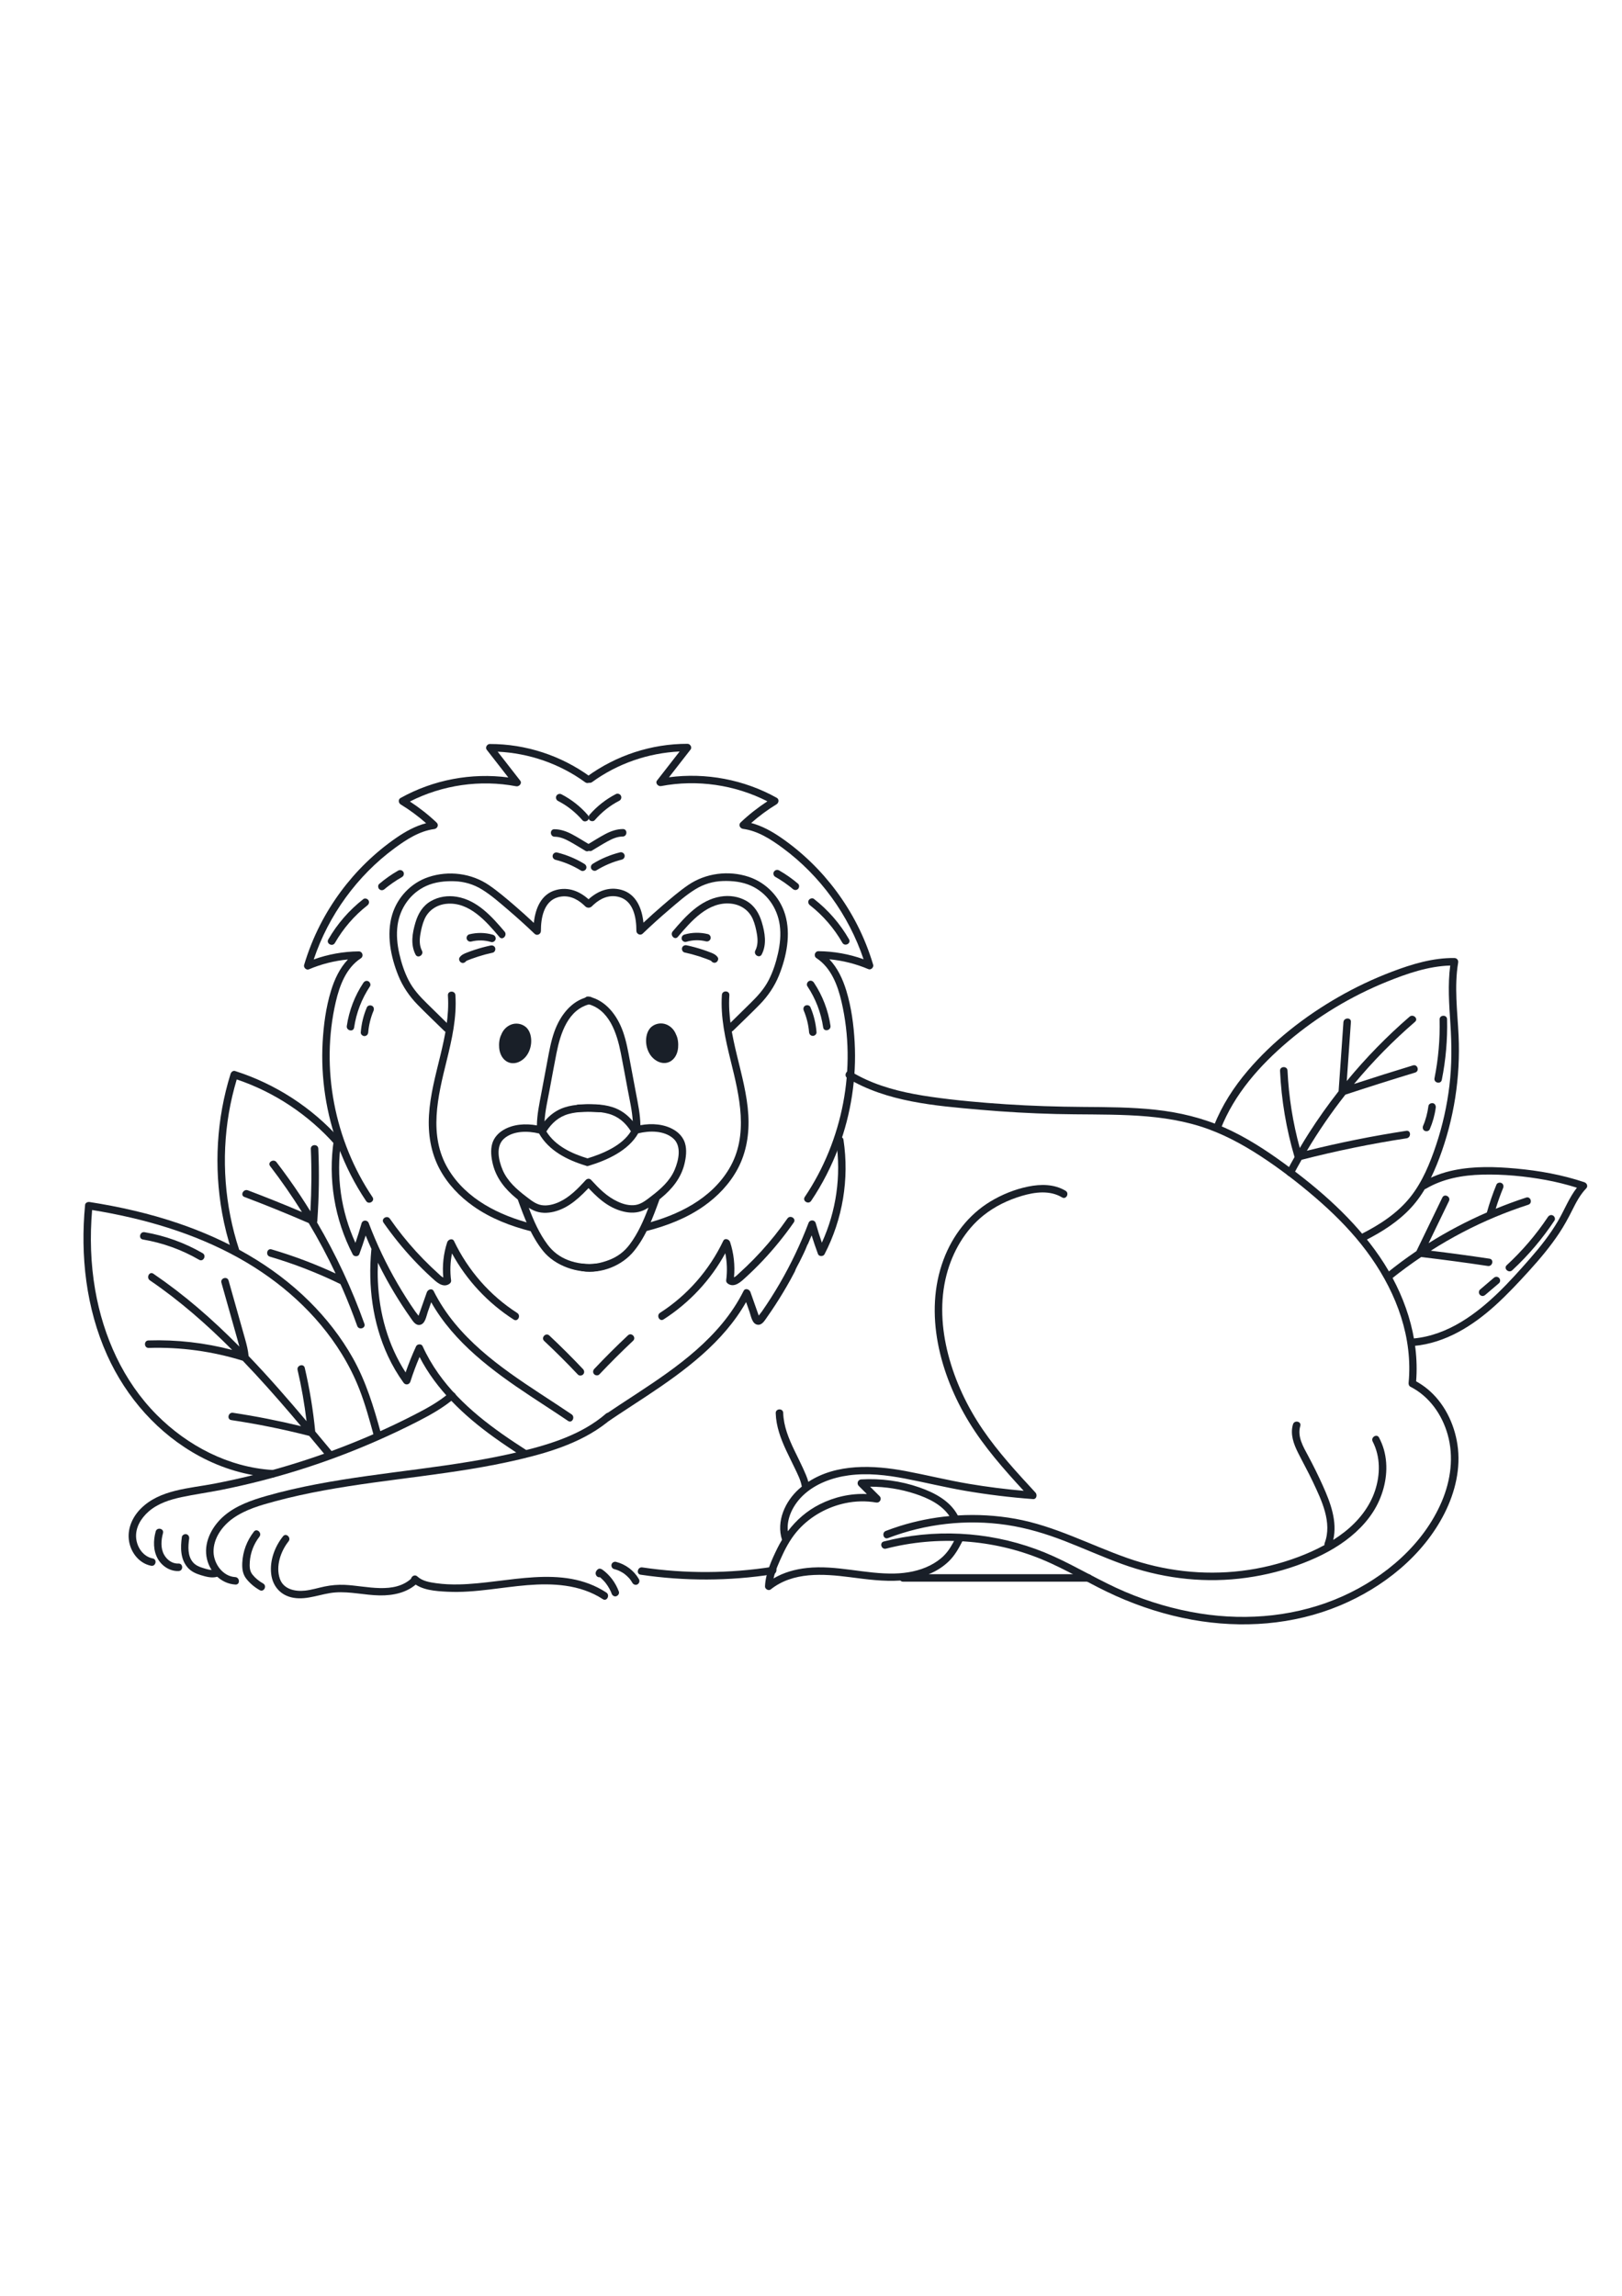 <?xml version="1.0" encoding="utf-8"?>
<!-- Generator: Adobe Illustrator 27.5.0, SVG Export Plug-In . SVG Version: 6.00 Build 0)  -->
<svg xmlns="http://www.w3.org/2000/svg" xmlns:xlink="http://www.w3.org/1999/xlink" viewBox="0 0 650 500" width="595" height="842" preserveAspectRatio="xMidYMid meet" data-scaled="true">
<g id="BACKGROUND">
	<rect style="fill:#FFFFFF;" width="650" height="500"/>
</g>
<g id="OBJECTS">
	<g>
		<path style="fill:#191F28;" d="M312.161,180.894c-1.76,4.37-4.45,8.31-7.75,11.68c-3.47,3.55-7.09,6.97-10.64,10.45
			c-1.38,1.35-3.43-0.84-2.05-2.19c3.01-2.96,6.02-5.91,9.03-8.87c2.85-2.79,5.44-5.61,7.28-9.18c1.72-3.34,2.91-7.01,3.73-10.67
			c0.84-3.71,1.24-7.63,0.71-11.42c-0.96-6.86-5.14-12.87-11.5-15.75c-3.51-1.58-7.48-2.01-11.3-1.88
			c-3.96,0.13-7.63,1.22-11.01,3.3c-3.76,2.31-7.14,5.32-10.49,8.18c-3.64,3.09-7.18,6.3-10.63,9.6c-0.96,0.92-2.53,0.12-2.52-1.15
			c0.02-5.11-1.12-11.94-6.88-13.52c-3.93-1.08-7.42,0.48-10.22,3.02c-0.25,0.22-0.49,0.45-0.72,0.69
			c-0.75,0.75-1.94,0.76-2.69,0.01c-0.24-0.24-0.48-0.47-0.73-0.69c-2.78-2.5-6.24-4.03-10.14-2.96c-5.76,1.59-6.9,8.42-6.88,13.53
			c0.01,1.27-1.56,2.07-2.52,1.14c-3.45-3.3-6.99-6.5-10.62-9.6c-3.36-2.86-6.74-5.87-10.5-8.18c-3.38-2.07-7.05-3.16-11.01-3.29
			c-3.81-0.13-7.79,0.29-11.29,1.88c-6.37,2.88-10.55,8.89-11.5,15.74c-0.53,3.79-0.14,7.71,0.7,11.43
			c0.83,3.66,2.01,7.32,3.73,10.66c1.84,3.57,4.44,6.4,7.28,9.19c3.01,2.95,6.02,5.91,9.03,8.86c1.38,1.35-0.66,3.55-2.04,2.2
			c-3.56-3.49-7.2-6.93-10.69-10.5c-3.28-3.37-5.96-7.3-7.72-11.66c-3.03-7.52-4.84-16.46-2.44-24.42c2.11-7,7.56-12.71,14.51-15.04
			c8.08-2.72,17.29-1.55,24.3,3.25c3.59,2.46,6.93,5.32,10.23,8.15c2.63,2.26,5.19,4.58,7.72,6.95c0.58-5.67,2.87-11.52,8.85-13.16
			c5-1.38,9.51,0.51,13.07,3.7c3.57-3.23,8.11-5.16,13.15-3.78c5.98,1.65,8.27,7.49,8.85,13.16c2.53-2.36,5.1-4.69,7.73-6.94
			c3.3-2.83,6.63-5.7,10.22-8.16c7.01-4.79,16.23-5.96,24.31-3.25c6.95,2.34,12.39,8.04,14.51,15.04
			C317.021,164.414,315.191,173.364,312.161,180.894z"/>
		<path style="fill:#191F28;" d="M198.447,169.907c-0.248-0.829-1.074-1.177-1.868-1.006c-2.18,0.469-4.334,1.05-6.451,1.751
			c-1.024,0.339-2.039,0.706-3.044,1.098c-1.18,0.462-2.166,0.88-2.914,1.947c-0.466,0.664-0.016,1.684,0.635,2.025
			c0.794,0.416,1.557,0.031,2.025-0.635c-0.157,0.224,0.143-0.045,0.227-0.091c0.059-0.032,0.094-0.052,0.119-0.067
			c0.009,0,0.049-0.014,0.168-0.066c0.462-0.198,0.937-0.371,1.407-0.548c0.943-0.353,1.894-0.684,2.853-0.99
			c1.919-0.613,3.867-1.127,5.835-1.551C198.234,171.604,198.667,170.639,198.447,169.907z"/>
		<path style="fill:#191F28;" d="M197.475,164.577c-3.064-0.898-6.332-0.923-9.426-0.154c-0.763,0.19-1.263,1.128-1.006,1.868
			c0.277,0.799,1.054,1.208,1.868,1.006c1.297-0.322,2.516-0.461,3.966-0.431c1.275,0.027,2.574,0.238,3.938,0.638
			c0.755,0.221,1.656-0.372,1.793-1.134C198.76,165.529,198.282,164.814,197.475,164.577z"/>
		<path style="fill:#191F28;" d="M202.206,163.321c-5.124-6.044-10.964-12.603-19.213-13.957c-3.51-0.576-7.163-0.056-10.273,1.714
			c-3.317,1.888-5.177,5.037-6.238,8.612c-1.239,4.177-2.041,8.815,0.048,12.849c0.889,1.718,3.439,0.133,2.556-1.572
			c-1.046-2.019-1-4.352-0.635-6.543c0.34-2.037,0.831-4.158,1.661-6.055c1.562-3.569,4.866-5.771,8.717-6.173
			c9.173-0.959,16.013,7.046,21.332,13.32C201.406,166.985,203.442,164.779,202.206,163.321z"/>
		<path style="fill:#191F28;" d="M213.36,280.446c-13.254-3.386-26.513-9.889-33.763-22.021c-8.026-13.43-4.129-29.102-0.627-43.288
			c2.129-8.626,4.123-17.421,3.527-26.366c-0.128-1.925-3.127-1.827-2.998,0.105c1.092,16.407-6.617,31.736-7.591,47.96
			c-0.45,7.482,0.711,14.965,4.264,21.623c3.203,6.002,8.035,11.036,13.572,14.934c6.884,4.847,14.841,7.906,22.957,9.979
			C214.572,283.852,215.233,280.925,213.36,280.446z"/>
		<path style="fill:#191F28;" d="M239.899,232.68c-4.53-0.202-9.233-0.344-13.607,1.06c-3.313,1.064-5.951,3.051-8.078,5.607
			c0.25-4.248,1.246-8.465,2.027-12.628c0.918-4.894,1.794-9.798,2.765-14.682c1.576-7.932,4.658-17.721,13.671-19.718
			c1.89-0.419,1.013-3.29-0.862-2.874c-6.948,1.54-11.438,7.697-13.694,14.067c-1.345,3.799-2.037,7.785-2.778,11.734
			c-0.797,4.246-1.593,8.491-2.39,12.737c-0.805,4.289-1.747,8.611-1.798,12.988c-4.569-0.841-9.623-0.508-13.59,1.925
			c-1.957,1.201-3.547,2.97-4.249,5.181c-0.86,2.71-0.455,5.872,0.226,8.58c1.39,5.528,4.919,9.888,9.257,13.441
			c0.225,0.184,0.453,0.372,0.681,0.561c2.61,7.199,5.312,14.615,10.173,20.644c4.826,5.986,13.958,9.131,21.565,8.034
			c1.893-0.273,1.807-3.274-0.105-2.998c-3.573,0.515-8.042-0.069-11.405-1.367c-3.416-1.318-6.099-3.326-8.291-6.261
			c-3.329-4.457-5.553-9.546-7.514-14.722c0.647,0.404,1.308,0.771,1.988,1.074c2.607,1.162,5.434,1.147,8.17,0.47
			c6.085-1.506,10.665-6.067,14.799-10.532c-0.754-0.657-1.496-1.327-2.228-2.009c-3.078,3.336-6.312,6.703-10.485,8.635
			c-2.175,1.007-4.749,1.693-7.151,1.29c-2.338-0.392-4.264-2.002-6.096-3.398c-3.836-2.924-7.561-6.185-9.486-10.724
			c-1.59-3.749-2.899-9.514,0.618-12.556c3.674-3.178,9.47-3.122,13.997-2.014c3.91,6.891,11.282,10.629,18.74,12.878
			c1.848,0.557,2.503-2.371,0.659-2.927c-6.269-1.891-12.958-5.016-16.471-10.768c2.122-3.375,4.967-5.906,8.888-7
			c3.933-1.097,8.12-0.909,12.157-0.729C241.935,235.764,241.818,232.765,239.899,232.68z"/>
		<path style="fill:#191F28;" d="M210.727,201.565c-1.669-1.421-4.099-1.771-6.109-0.903c-1.865,0.805-3.1,2.281-3.769,4.017
			c-0.802,1.572-0.943,3.619-0.808,5.245c0.192,2.306,1.312,4.699,3.527,5.694c2.277,1.022,4.708,0.156,6.452-1.461
			c1.67-1.547,2.614-3.847,2.818-6.084C213.043,205.827,212.528,203.098,210.727,201.565z"/>
		<path style="fill:#191F28;" d="M236.54,101.293c-11.676-8.506-25.819-13.154-40.277-13.128c-1.047,0.002-1.925,1.386-1.226,2.285
			l8.663,11.124c-14.822-1.956-30.097,0.921-43.185,8.221c-1.06,0.591-0.833,2.046,0.091,2.608
			c3.609,2.193,6.988,4.708,10.154,7.489c-4.295,1.135-8.23,3.299-11.911,5.829c-4.303,2.958-8.357,6.298-12.103,9.934
			c-7.43,7.21-13.682,15.676-18.408,24.887c-2.65,5.166-4.805,10.58-6.467,16.142c-0.303,1.015,0.875,2.199,1.895,1.767
			c5.012-2.127,10.277-3.453,15.664-3.96c-3.286,3.457-5.377,7.93-6.782,12.527c-2.04,6.675-2.978,13.76-3.358,20.713
			c-0.778,14.221,1.44,28.643,6.398,41.992c2.819,7.589,6.514,14.844,11.037,21.559c1.077,1.599,3.636,0.031,2.556-1.572
			c-15.219-22.597-20.898-51.61-14.723-78.218c1.528-6.584,4.141-13.597,10.038-17.464c1.258-0.825,0.673-2.791-0.838-2.777
			c-6.154,0.057-12.259,1.151-18.04,3.231c5.939-17.686,17.385-33.513,32.42-44.579c4.717-3.471,9.935-6.868,15.863-7.656
			c1.247-0.166,1.975-1.642,0.971-2.596c-3.306-3.141-6.901-5.95-10.711-8.448c13.052-6.646,28.201-8.835,42.608-6.099
			c1.146,0.218,2.45-1.168,1.608-2.249c-3.015-3.871-6.03-7.743-9.045-11.614c12.552,0.58,24.889,4.837,35.062,12.248
			C236.035,104.609,238.1,102.429,236.54,101.293z"/>
		<path style="fill:#191F28;" d="M207.27,316.124c-10.94-7.017-19.718-17.088-25.312-28.806c-0.625-1.309-2.382-0.64-2.742,0.456
			c-1.495,4.559-2.02,9.379-1.57,14.147c-0.738-0.301-1.552-1.185-1.947-1.541c-1.001-0.9-1.988-1.816-2.961-2.748
			c-2.053-1.966-4.042-4-5.961-6.096c-3.802-4.153-7.307-8.559-10.53-13.175c-1.102-1.579-3.662-0.013-2.556,1.572
			c3.716,5.323,7.811,10.385,12.261,15.113c2.205,2.342,4.497,4.603,6.869,6.775c1.855,1.698,4.578,4.465,7.248,2.65
			c0.414-0.281,0.784-0.798,0.713-1.33c-0.488-3.659-0.364-7.306,0.354-10.877c5.858,10.751,14.423,19.9,24.742,26.519
			C207.503,319.825,208.888,317.162,207.27,316.124z"/>
		<path style="fill:#191F28;" d="M233.631,338.603c-4.364-4.62-8.866-9.107-13.502-13.455c-1.408-1.321-3.456,0.872-2.046,2.194
			c4.636,4.347,9.138,8.834,13.502,13.455c0.557,0.59,1.592,0.492,2.12-0.074C234.288,340.097,234.189,339.194,233.631,338.603z"/>
		<path style="fill:#191F28;" d="M229.039,356.715c-16.316-11.038-33.973-20.96-46.712-36.346
			c-3.315-4.003-6.198-8.363-8.531-13.008c-0.657-1.308-2.356-0.636-2.742,0.456c-0.82,2.323-1.639,4.647-2.459,6.97
			c-0.219,0.62-0.437,1.239-0.656,1.859c-0.07,0.197-0.139,0.395-0.209,0.592c-0.487-0.653-1.172-1.498-1.282-1.657
			c-2.528-3.638-4.908-7.379-7.134-11.209c-4.503-7.747-8.358-15.852-11.537-24.229c-0.535-1.41-2.48-1.381-2.901,0.101
			c-0.744,2.619-1.556,5.218-2.437,7.794c-5.786-12.605-7.824-26.847-5.741-40.574c0.288-1.897-2.636-2.575-2.927-0.659
			c-2.378,15.668,0.297,31.809,7.601,45.874c0.49,0.943,2.217,0.969,2.608-0.091c0.914-2.477,1.764-4.974,2.557-7.489
			c0.745,1.822,1.529,3.626,2.333,5.422c-0.03,0.098-0.052,0.205-0.063,0.322c-1.378,14.469,0.51,29.274,6.654,42.528
			c1.741,3.757,3.837,7.335,6.258,10.694c0.795,1.102,2.337,0.816,2.742-0.456c1.064-3.348,2.291-6.634,3.668-9.862
			c6.775,13.174,17.875,23.581,29.797,32.159c3.848,2.769,7.797,5.392,11.79,7.946c1.624,1.039,3.009-1.624,1.39-2.66
			c-13.216-8.45-26.307-17.897-35.468-30.855c-2.434-3.443-4.552-7.096-6.296-10.935c-0.474-1.044-2.167-0.868-2.608,0.091
			c-1.568,3.413-2.961,6.901-4.193,10.448c-7.034-10.852-10.571-23.644-11.114-36.543c-0.104-2.471-0.092-4.948,0.014-7.42
			c1.131,2.302,2.3,4.585,3.54,6.831c1.924,3.483,3.975,6.897,6.146,10.232c1.106,1.699,2.244,3.378,3.412,5.034
			c0.89,1.263,1.97,3.186,3.811,2.802c2.082-0.434,2.503-3.534,3.091-5.199c0.453-1.283,0.906-2.567,1.358-3.85
			c9.16,16.157,24.558,27.529,39.804,37.62c5.011,3.316,10.07,6.559,15.047,9.926C229.244,360.453,230.625,357.788,229.039,356.715z
			"/>
		<path style="fill:#191F28;" d="M235.502,116.566c-2.939-3.384-6.535-6.191-10.511-8.257c-0.719-0.373-1.648-0.084-2.025,0.635
			c-0.376,0.719-0.086,1.65,0.635,2.025c1.899,0.986,3.635,2.096,5.214,3.347c1.683,1.333,3.233,2.824,4.64,4.444
			c0.532,0.613,1.609,0.474,2.12-0.074C236.177,118.041,236.035,117.18,235.502,116.566z"/>
		<path style="fill:#191F28;" d="M236.009,128.32c-2.231-1.334-4.433-2.745-6.731-3.962c-2.215-1.173-4.584-2.034-7.116-2.045
			c-1.935-0.008-1.824,2.99,0.105,2.998c2.165,0.009,4.164,0.905,6.029,1.926c2.146,1.175,4.223,2.486,6.323,3.742
			c0.696,0.416,1.664,0.053,2.025-0.635C237.038,129.592,236.706,128.738,236.009,128.32z"/>
		<path style="fill:#191F28;" d="M234.2,136.214c-3.376-2.078-7.077-3.615-10.922-4.576c-0.786-0.196-1.618,0.357-1.793,1.134
			c-0.182,0.807,0.345,1.596,1.134,1.793c3.61,0.902,7.007,2.349,10.192,4.309c0.69,0.425,1.668,0.047,2.025-0.635
			C235.233,137.478,234.892,136.64,234.2,136.214z"/>
		<path style="fill:#191F28;" d="M147.672,150.793c-0.388-0.63-1.422-0.994-2.064-0.492c-5.687,4.447-10.46,9.91-14.053,16.177
			c-0.96,1.674,1.698,3.066,2.66,1.39c3.309-5.77,7.723-10.911,12.965-15.01C147.818,152.359,148.131,151.538,147.672,150.793z"/>
		<path style="fill:#191F28;" d="M161.621,139.38c-0.47-0.692-1.333-0.907-2.064-0.492c-2.705,1.536-5.233,3.338-7.608,5.346
			c-0.602,0.508-0.493,1.637,0.074,2.12c0.68,0.579,1.476,0.471,2.12-0.074c0.135-0.115,0.271-0.228,0.408-0.342
			c0.025-0.021,0.023-0.019,0.036-0.03c0.056-0.045,0.111-0.091,0.167-0.136c0.294-0.236,0.59-0.469,0.889-0.698
			c0.58-0.445,1.171-0.877,1.772-1.294c1.201-0.836,2.441-1.613,3.714-2.336C161.811,141.057,162.065,140.034,161.621,139.38z"/>
		<path style="fill:#191F28;" d="M147.623,183.236c-0.78-0.408-1.574-0.042-2.025,0.635c-3.441,5.175-5.712,11.105-6.619,17.253
			c-0.28,1.898,2.645,2.576,2.927,0.659c0.874-5.927,3.034-11.534,6.351-16.522C148.707,184.586,148.287,183.583,147.623,183.236z"
			/>
		<path style="fill:#191F28;" d="M149.043,193.042c-0.689-0.322-1.695-0.138-2.025,0.635c-1.371,3.217-2.179,6.576-2.447,10.061
			c-0.06,0.786,0.805,1.505,1.551,1.447c0.885-0.069,1.382-0.713,1.447-1.551c0.216-2.812,1.003-5.972,2.108-8.566
			C149.985,194.346,149.817,193.404,149.043,193.042z"/>
		<path style="fill:#191F28;" d="M273.338,169.831c0.248-0.829,1.074-1.177,1.868-1.006c2.18,0.469,4.334,1.05,6.451,1.751
			c1.024,0.339,2.039,0.706,3.044,1.098c1.18,0.462,2.166,0.88,2.914,1.947c0.466,0.664,0.016,1.684-0.635,2.025
			c-0.794,0.416-1.557,0.031-2.025-0.635c0.157,0.224-0.143-0.045-0.227-0.091c-0.059-0.032-0.094-0.052-0.119-0.067
			c-0.009,0-0.049-0.014-0.168-0.066c-0.462-0.198-0.937-0.371-1.407-0.548c-0.943-0.353-1.894-0.684-2.853-0.99
			c-1.919-0.613-3.867-1.127-5.835-1.551C273.552,171.528,273.119,170.563,273.338,169.831z"/>
		<path style="fill:#191F28;" d="M274.31,164.501c3.064-0.898,6.332-0.923,9.426-0.154c0.763,0.19,1.263,1.128,1.006,1.868
			c-0.277,0.799-1.054,1.208-1.868,1.006c-1.297-0.322-2.516-0.461-3.966-0.431c-1.275,0.027-2.574,0.238-3.938,0.638
			c-0.755,0.221-1.656-0.372-1.793-1.134C273.025,165.453,273.503,164.738,274.31,164.501z"/>
		<path style="fill:#191F28;" d="M269.579,163.245c5.124-6.044,10.964-12.603,19.213-13.957c3.51-0.576,7.163-0.056,10.273,1.714
			c3.317,1.888,5.177,5.037,6.238,8.612c1.239,4.177,2.041,8.815-0.048,12.849c-0.889,1.718-3.439,0.133-2.556-1.572
			c1.046-2.019,1-4.352,0.635-6.543c-0.34-2.037-0.831-4.158-1.661-6.055c-1.562-3.569-4.866-5.771-8.717-6.173
			c-9.173-0.959-16.013,7.046-21.332,13.32C270.379,166.909,268.344,164.703,269.579,163.245z"/>
		<path style="fill:#191F28;" d="M258.426,280.37c13.254-3.386,26.513-9.889,33.763-22.021c8.026-13.43,4.129-29.102,0.627-43.288
			c-2.129-8.626-4.123-17.421-3.527-26.366c0.128-1.925,3.127-1.827,2.998,0.105c-1.092,16.407,6.617,31.736,7.591,47.96
			c0.45,7.482-0.711,14.965-4.264,21.623c-3.203,6.002-8.035,11.036-13.572,14.934c-6.884,4.847-14.841,7.906-22.957,9.979
			C257.214,283.776,256.552,280.849,258.426,280.37z"/>
		<path style="fill:#191F28;" d="M231.887,232.604c4.53-0.202,9.233-0.344,13.607,1.06c3.313,1.064,5.951,3.051,8.078,5.607
			c-0.25-4.248-1.246-8.465-2.027-12.628c-0.918-4.894-1.794-9.798-2.765-14.682c-1.576-7.932-4.658-17.721-13.671-19.718
			c-1.89-0.419-1.013-3.29,0.862-2.874c6.948,1.54,11.438,7.697,13.694,14.067c1.345,3.799,2.037,7.785,2.778,11.734
			c0.797,4.246,1.593,8.491,2.39,12.737c0.805,4.289,1.748,8.611,1.798,12.988c4.569-0.841,9.623-0.508,13.59,1.925
			c1.957,1.201,3.547,2.97,4.249,5.181c0.86,2.71,0.455,5.872-0.226,8.58c-1.39,5.528-4.919,9.888-9.257,13.441
			c-0.225,0.184-0.453,0.372-0.681,0.561c-2.61,7.199-5.312,14.615-10.173,20.644c-4.826,5.986-13.098,9.26-20.706,8.163
			c-1.893-0.273-1.807-3.274,0.105-2.998c3.573,0.515,7.183-0.198,10.546-1.495c3.416-1.318,6.099-3.326,8.291-6.261
			c3.329-4.457,5.553-9.546,7.514-14.722c-0.647,0.404-1.308,0.771-1.988,1.074c-2.607,1.162-5.434,1.147-8.17,0.47
			c-6.36-1.574-10.737-5.927-15.018-10.578c-1.307-1.42,0.884-3.469,2.194-2.046c3.258,3.539,6.296,6.662,10.737,8.718
			c2.175,1.007,4.749,1.693,7.151,1.29c2.338-0.392,4.264-2.002,6.096-3.398c3.836-2.924,7.561-6.185,9.486-10.724
			c1.59-3.749,2.899-9.514-0.618-12.556c-3.674-3.178-9.47-3.122-13.997-2.014c-3.91,6.891-12.381,10.761-19.84,13.01
			c-1.848,0.557-2.503-2.371-0.659-2.927c6.269-1.891,14.057-5.149,17.57-10.9c-2.122-3.375-4.967-5.906-8.888-7
			c-3.933-1.097-8.12-0.909-12.157-0.729C229.851,235.688,229.968,232.689,231.887,232.604z"/>
		<path style="fill:#191F28;" d="M261.059,201.489c1.669-1.421,4.099-1.771,6.109-0.903c1.865,0.805,3.1,2.281,3.769,4.017
			c0.802,1.572,0.943,3.619,0.808,5.245c-0.192,2.306-1.312,4.699-3.527,5.694c-2.277,1.022-4.708,0.156-6.452-1.461
			c-1.67-1.547-2.614-3.847-2.818-6.084C258.743,205.751,259.258,203.022,261.059,201.489z"/>
		<path style="fill:#191F28;" d="M235.245,101.217c11.676-8.506,25.819-13.154,40.277-13.128c1.047,0.002,1.925,1.386,1.226,2.285
			l-8.663,11.124c14.822-1.956,30.097,0.921,43.185,8.221c1.06,0.591,0.833,2.046-0.091,2.608
			c-3.609,2.193-6.988,4.708-10.154,7.489c4.295,1.135,8.23,3.299,11.911,5.829c4.303,2.958,8.357,6.298,12.103,9.934
			c7.43,7.21,13.682,15.676,18.408,24.887c2.65,5.166,4.805,10.58,6.467,16.142c0.303,1.015-0.875,2.199-1.895,1.767
			c-5.012-2.127-10.277-3.453-15.664-3.96c3.286,3.457,5.377,7.93,6.782,12.527c2.04,6.675,2.978,13.76,3.358,20.713
			c0.778,14.221-1.44,28.643-6.398,41.992c-2.819,7.589-6.514,14.844-11.037,21.559c-1.077,1.599-3.636,0.031-2.556-1.572
			c15.219-22.597,20.898-51.61,14.723-78.218c-1.528-6.584-4.141-13.597-10.038-17.464c-1.258-0.825-0.673-2.791,0.838-2.777
			c6.154,0.057,12.259,1.151,18.04,3.231c-5.939-17.686-17.385-33.513-32.42-44.579c-4.717-3.471-9.935-6.868-15.863-7.656
			c-1.247-0.166-1.975-1.642-0.971-2.596c3.306-3.141,6.901-5.95,10.711-8.448c-13.052-6.646-28.201-8.835-42.608-6.099
			c-1.146,0.218-2.45-1.168-1.608-2.249c3.015-3.871,6.03-7.743,9.045-11.614c-12.552,0.58-24.889,4.837-35.062,12.248
			C235.751,104.533,233.686,102.353,235.245,101.217z"/>
		<path style="fill:#191F28;" d="M264.516,316.048c10.94-7.017,19.718-17.088,25.312-28.806c0.625-1.309,2.382-0.64,2.742,0.456
			c1.495,4.559,2.02,9.379,1.57,14.147c0.738-0.301,1.552-1.185,1.947-1.541c1.001-0.9,1.988-1.816,2.961-2.748
			c2.053-1.966,4.042-4,5.961-6.096c3.802-4.153,7.307-8.559,10.53-13.175c1.102-1.579,3.662-0.013,2.556,1.572
			c-3.716,5.323-7.811,10.385-12.261,15.113c-2.205,2.342-4.497,4.603-6.869,6.775c-1.855,1.698-4.578,4.465-7.248,2.65
			c-0.414-0.281-0.784-0.798-0.713-1.33c0.488-3.659,0.364-7.306-0.354-10.877c-5.858,10.751-14.423,19.9-24.742,26.519
			C264.282,319.749,262.898,317.086,264.516,316.048z"/>
		<path style="fill:#191F28;" d="M238.155,338.527c4.364-4.62,8.866-9.107,13.502-13.455c1.408-1.321,3.456,0.872,2.046,2.194
			c-4.636,4.347-9.138,8.834-13.502,13.455c-0.557,0.59-1.592,0.492-2.12-0.074C237.498,340.021,237.596,339.118,238.155,338.527z"
			/>
		<path style="fill:#191F28;" d="M338.013,246.73c-0.291-1.916-3.215-1.238-2.927,0.659c2.083,13.727,0.045,27.969-5.741,40.574
			c-0.881-2.576-1.693-5.175-2.437-7.794c-0.421-1.482-2.366-1.511-2.901-0.101c-3.179,8.378-7.034,16.482-11.537,24.229
			c-2.226,3.83-4.607,7.57-7.134,11.209c-0.11,0.158-0.795,1.004-1.282,1.657c-0.07-0.197-0.139-0.395-0.209-0.592
			c-0.219-0.62-0.437-1.239-0.656-1.859c-0.82-2.323-1.639-4.647-2.459-6.97c-0.385-1.093-2.085-1.765-2.742-0.456
			c-2.333,4.645-5.216,9.005-8.531,13.008c-12.739,15.385-30.396,25.307-46.712,36.346c-1.586,1.073-0.205,3.738,1.39,2.66
			c4.977-3.367,10.036-6.61,15.047-9.926c15.246-10.09,30.644-21.462,39.804-37.62c0.453,1.283,0.906,2.567,1.358,3.85
			c0.587,1.665,1.008,4.765,3.091,5.199c1.841,0.383,2.921-1.539,3.811-2.802c1.168-1.657,2.306-3.335,3.412-5.034
			c2.171-3.335,4.221-6.749,6.146-10.232c0.588-1.065,1.158-2.139,1.717-3.218c0.458-1.383,1.284-2.651,1.929-3.951
			c1.078-2.171,2.192-4.375,3.054-6.641c0.058-0.153,0.149-0.283,0.254-0.398c0.508-1.162,1.008-2.328,1.488-3.502
			c0.794,2.515,1.644,5.012,2.557,7.489c0.391,1.06,2.118,1.034,2.608,0.091C337.716,278.539,340.391,262.398,338.013,246.73z"/>
		<path style="fill:#191F28;" d="M236.284,116.489c2.939-3.384,6.535-6.191,10.511-8.257c0.719-0.373,1.648-0.084,2.025,0.635
			c0.376,0.719,0.086,1.65-0.635,2.025c-1.899,0.986-3.635,2.096-5.214,3.347c-1.683,1.333-3.233,2.824-4.64,4.444
			c-0.532,0.613-1.609,0.474-2.12-0.074C235.608,117.965,235.75,117.104,236.284,116.489z"/>
		<path style="fill:#191F28;" d="M235.777,128.244c2.231-1.334,4.433-2.745,6.731-3.962c2.215-1.173,4.584-2.034,7.116-2.045
			c1.935-0.008,1.824,2.99-0.105,2.998c-2.165,0.009-4.164,0.905-6.029,1.926c-2.146,1.175-4.223,2.486-6.323,3.742
			c-0.696,0.416-1.664,0.053-2.025-0.635C234.748,129.516,235.079,128.662,235.777,128.244z"/>
		<path style="fill:#191F28;" d="M237.585,136.138c3.376-2.078,7.077-3.615,10.922-4.576c0.786-0.196,1.618,0.357,1.793,1.134
			c0.182,0.807-0.345,1.596-1.134,1.793c-3.61,0.902-7.007,2.349-10.192,4.309c-0.69,0.425-1.668,0.047-2.025-0.635
			C236.553,137.402,236.893,136.564,237.585,136.138z"/>
		<path style="fill:#191F28;" d="M324.113,150.717c0.388-0.63,1.422-0.994,2.064-0.492c5.687,4.447,10.46,9.91,14.053,16.177
			c0.96,1.674-1.698,3.066-2.66,1.39c-3.309-5.77-7.723-10.911-12.965-15.01C323.968,152.283,323.655,151.461,324.113,150.717z"/>
		<path style="fill:#191F28;" d="M310.164,139.304c0.47-0.692,1.333-0.907,2.064-0.492c2.705,1.536,5.233,3.338,7.608,5.346
			c0.602,0.508,0.493,1.637-0.074,2.12c-0.68,0.579-1.476,0.471-2.12-0.074c-0.135-0.115-0.271-0.228-0.408-0.342
			c-0.025-0.021-0.023-0.019-0.036-0.03c-0.056-0.045-0.111-0.091-0.167-0.136c-0.294-0.236-0.59-0.469-0.889-0.698
			c-0.58-0.445-1.171-0.877-1.772-1.294c-1.201-0.836-2.441-1.613-3.714-2.336C309.974,140.981,309.72,139.958,310.164,139.304z"/>
		<path style="fill:#191F28;" d="M324.162,183.16c0.78-0.408,1.574-0.042,2.025,0.635c3.441,5.175,5.712,11.105,6.619,17.253
			c0.28,1.898-2.645,2.576-2.927,0.659c-0.874-5.927-3.034-11.534-6.351-16.522C323.078,184.51,323.499,183.507,324.162,183.16z"/>
		<path style="fill:#191F28;" d="M322.743,192.966c0.689-0.322,1.695-0.138,2.025,0.635c1.371,3.217,2.179,6.576,2.447,10.061
			c0.06,0.786-0.805,1.505-1.551,1.447c-0.885-0.069-1.382-0.713-1.447-1.551c-0.216-2.812-1.003-5.972-2.108-8.566
			C321.801,194.27,321.969,193.328,322.743,192.966z"/>
		<path style="fill:#191F28;" d="M584.049,368.816c-1.298-8.508-5.369-16.814-12.111-22.316c-1.385-1.13-2.873-2.128-4.436-2.993
			c1.394-17.784-4.668-35.358-14.631-49.958c-10.146-14.867-23.927-26.897-38.386-37.431c-7.437-5.418-15.221-10.438-23.642-14.194
			c-8.814-3.931-18.156-6.168-27.731-7.212c-9.701-1.058-19.466-1.076-29.212-1.147c-10.237-0.075-20.465-0.386-30.681-1.058
			c-10.052-0.661-20.124-1.542-30.098-2.979c-8.958-1.29-17.957-3.2-26.217-7.004c-2.033-0.937-4.008-1.988-5.925-3.144
			c-1.652-0.997-3.041,1.664-1.39,2.66c15.808,9.536,35.12,11.07,53.095,12.649c10.135,0.89,20.299,1.463,30.47,1.716
			c9.804,0.244,19.618,0.056,29.417,0.504c9.57,0.438,19.171,1.554,28.344,4.426c8.684,2.719,16.785,7.064,24.378,12.03
			c7.555,4.941,14.773,10.477,21.623,16.354c6.691,5.74,13.036,11.955,18.547,18.848c11.106,13.89,19.064,30.913,19.293,48.946
			c0.028,2.178-0.054,4.36-0.265,6.528c-0.065,0.669,0.124,1.33,0.769,1.659c7.524,3.85,12.62,11.109,14.885,19.139
			c2.505,8.884,1.231,18.333-2.34,26.747c-7.318,17.238-22.756,30.354-39.558,37.94c-17.912,8.088-38.019,10.06-57.342,6.998
			c-10.342-1.639-20.461-4.62-30.09-8.722c-9.822-4.184-18.932-9.8-28.648-14.202c-18.889-8.558-40.154-11.19-60.566-7.549
			c-2.491,0.444-4.961,0.99-7.41,1.62c-1.875,0.482-1.004,3.354,0.862,2.874c20.591-5.297,42.888-3.819,62.545,4.333
			c10.164,4.215,19.52,10.1,29.555,14.591c9.788,4.38,20.092,7.674,30.652,9.57c19.787,3.553,40.468,2.103,59.106-5.686
			c17.381-7.264,33.369-19.946,41.975-36.983C583.143,387.939,585.488,378.255,584.049,368.816z"/>
		<path style="fill:#191F28;" d="M554.589,370.897c-0.471-1.681-1.142-3.294-1.944-4.843c-0.89-1.717-3.44-0.133-2.556,1.572
			c3.153,6.084,3.062,13.254,0.952,19.658c-2.183,6.626-6.74,12.252-12.174,16.53c-1.469,1.157-3,2.226-4.576,3.227
			c1.694-7.451-1.103-14.895-4.194-21.761c-1.834-4.073-3.81-8.08-5.925-12.014c-1.933-3.596-4.36-7.657-3.094-11.868
			c0.556-1.849-2.372-2.504-2.927-0.659c-1.182,3.929,0.256,7.844,2.014,11.356c1.964,3.922,4.103,7.743,5.974,11.714
			c3.463,7.35,7.819,16.273,4.709,24.485c-0.109,0.287-0.124,0.562-0.082,0.818c-3.383,1.854-6.924,3.429-10.527,4.78
			c-7.306,2.739-14.945,4.615-22.691,5.55c-15.494,1.87-31.08,0.033-45.785-5.141c-14.988-5.274-29.098-12.89-44.875-15.721
			c-7.594-1.363-15.353-1.808-23.057-1.349c-3.134-5.898-9.379-9.126-15.453-11.243c-7.45-2.596-15.408-3.646-23.278-3.183
			c-1.319,0.078-1.894,1.674-0.971,2.596c1.089,1.087,2.177,2.174,3.266,3.261c-6.517-0.297-13.033,1.16-18.893,4.115
			c-5.141,2.593-9.402,6.312-12.782,10.792c-0.585-5.426,2.306-10.818,6.244-14.505c4.899-4.587,11.614-7.012,18.176-7.895
			c7.543-1.015,15.137-0.119,22.567,1.303c7.99,1.529,15.886,3.479,23.907,4.861c9.066,1.562,18.206,2.667,27.38,3.356
			c1.418,0.107,1.756-1.745,0.971-2.596c-7.442-8.065-14.921-16.164-21.123-25.248c-6.255-9.16-11.066-19.33-13.858-30.079
			c-2.701-10.399-3.39-21.48-0.665-31.949c2.382-9.155,7.377-17.871,14.835-23.819c4.513-3.599,9.793-6.145,15.312-7.782
			c5.251-1.557,11.235-2.353,16.152,0.602c1.654,0.994,3.042-1.666,1.39-2.66c-4.536-2.726-9.971-2.705-15.012-1.674
			c-5.319,1.087-10.56,3.208-15.195,6.025c-8.72,5.3-15.112,13.69-18.67,23.19c-8.08,21.576-1.394,46.116,10.182,65.118
			c6.129,10.06,13.973,18.905,21.924,27.557c-7.368-0.651-14.71-1.574-22.005-2.805c-8.504-1.435-16.866-3.519-25.337-5.114
			c-12.88-2.425-27.652-3.059-38.957,4.32c-0.499-1.82-1.289-3.56-2.069-5.283c-1.117-2.469-2.35-4.882-3.525-7.323
			c-2.28-4.741-4.325-9.69-4.484-15.019c-0.057-1.933-3.056-1.828-2.998,0.105c0.157,5.282,1.993,10.203,4.196,14.943
			c1.112,2.392,2.315,4.74,3.446,7.124c1.089,2.295,2.412,4.807,2.809,7.358c-0.379,0.307-0.753,0.624-1.122,0.953
			c-5.566,4.959-9.201,12.973-6.804,20.369c-0.661,1.092-1.292,2.207-1.86,3.366c-2.302,4.701-4.73,9.993-4.963,15.29
			c-0.046,1.055,1.419,1.915,2.285,1.226c8.954-7.13,21.044-6.291,31.713-4.919c6.696,0.861,13.557,1.818,20.253,1.349
			c0.251,0.278,0.618,0.463,1.097,0.463h74.317c1.935,0,1.825-2.998-0.105-2.998h-63.975c0.479-0.197,0.958-0.392,1.433-0.616
			c2.438-1.148,4.701-2.673,6.639-4.549c2.317-2.242,3.883-5.005,5.343-7.849c0.88-1.715-1.775-3.113-2.66-1.39
			c-1.286,2.505-2.613,4.926-4.617,6.937c-1.63,1.634-3.557,2.934-5.613,3.972c-4.336,2.188-9.284,3.099-14.108,3.223
			c-11.784,0.302-23.352-3.489-35.157-2.227c-4.707,0.503-9.364,1.781-13.421,4.204c0.729-3.305,2.25-6.547,3.627-9.524
			c1.717-3.712,3.797-7.239,6.585-10.252c4.919-5.317,11.531-8.915,18.602-10.403c4.043-0.851,8.246-0.937,12.318-0.248
			c1.464,0.248,2.43-1.485,1.353-2.561c-1.262-1.26-2.525-2.521-3.787-3.781c6.161,0.002,12.283,0.962,18.152,2.902
			c5.166,1.708,10.54,4.267,13.641,8.87c-6.771,0.637-13.476,1.977-19.963,4.021c-1.861,0.586-3.701,1.235-5.524,1.933
			c-1.796,0.688-0.943,3.565,0.862,2.874c15.055-5.768,31.529-7.633,47.488-5.28c8.056,1.188,15.82,3.536,23.398,6.48
			c7.654,2.974,15.141,6.365,22.86,9.174c15.033,5.47,31.017,7.628,46.949,5.879c7.864-0.863,15.638-2.607,23.091-5.266
			c6.88-2.455,13.631-5.609,19.526-9.961c5.687-4.199,10.667-9.559,13.537-16.086C555.492,384.914,556.475,377.634,554.589,370.897z
			"/>
		<path style="fill:#191F28;" d="M242.805,356.496c-9.62,8.295-22.124,12.183-34.249,15.125
			c-13.345,3.238-26.949,5.211-40.549,7.016c-13.707,1.819-27.447,3.479-41.037,6.065c-6.792,1.292-13.544,2.819-20.193,4.716
			c-5.955,1.699-11.977,3.791-16.789,7.823c-4.672,3.916-8.217,10.113-7.259,16.377c0.897,5.863,5.54,10.965,11.622,11.315
			c1.929,0.111,1.81-2.888-0.105-2.998c-4.963-0.286-8.547-5.307-8.668-10.002c-0.14-5.469,3.449-10.449,7.743-13.506
			c5.047-3.593,11.139-5.301,17.046-6.892c6.373-1.716,12.828-3.113,19.318-4.307c26.016-4.786,52.569-6.32,78.356-12.405
			c13.165-3.107,26.537-7.297,36.958-16.283C246.459,357.283,244.254,355.246,242.805,356.496z"/>
		<path style="fill:#191F28;" d="M105.45,424.505c-1.613-0.917-3.109-2.105-4.271-3.563c-1.201-1.506-1.199-3.303-1.074-5.156
			c0.244-3.61,1.618-7.157,3.837-10.009c1.176-1.512-1.007-3.572-2.194-2.046c-2.81,3.612-4.453,7.932-4.66,12.513
			c-0.105,2.329,0.156,4.533,1.645,6.405c1.47,1.848,3.276,3.349,5.328,4.514C105.738,428.118,107.13,425.46,105.45,424.505z"/>
		<path style="fill:#191F28;" d="M165.223,422.152c-7.094,6.941-18.502,3.256-27.129,2.896c-2.685-0.112-5.327,0.108-7.957,0.652
			c-2.636,0.545-5.228,1.375-7.912,1.665c-3.98,0.43-8.628-0.538-10.08-4.771c-1.712-4.988,0.32-10.997,3.479-14.96
			c1.196-1.5-0.988-3.558-2.194-2.046c-3.308,4.148-5.368,9.65-4.765,15.01c0.568,5.048,3.855,8.757,8.908,9.627
			c5.769,0.993,11.129-1.716,16.797-2.136c5.946-0.44,11.798,1.092,17.726,1.19c5.523,0.092,11.258-1.106,15.321-5.082
			C168.798,422.847,166.6,420.804,165.223,422.152z"/>
		<path style="fill:#191F28;" d="M180.006,348.164c-4.163,3.56-9.015,6.203-13.866,8.693c-5.06,2.598-10.194,5.055-15.396,7.354
			c-10.434,4.609-21.129,8.626-32.016,12.027c-10.814,3.378-21.819,6.148-32.945,8.288c-10.001,1.923-21.765,2.329-29.383,10.002
			c-3.495,3.52-5.565,8.368-4.628,13.341c0.849,4.507,4.152,8.615,8.773,9.53c1.89,0.374,2.56-2.551,0.659-2.927
			c-3.782-0.748-6.256-4.357-6.635-8.057c-0.43-4.207,1.904-8.035,4.966-10.728c3.705-3.259,8.538-4.787,13.279-5.794
			c5.255-1.116,10.591-1.839,15.86-2.89c21.321-4.254,42.178-10.822,62.092-19.547c5.588-2.448,11.106-5.055,16.538-7.833
			c5.255-2.687,10.393-5.561,14.897-9.413C183.665,348.957,181.459,346.921,180.006,348.164z"/>
		<path style="fill:#191F28;" d="M71.505,416.511c-2.466,0.123-4.615-1.477-5.768-3.575c-1.435-2.614-1.177-5.838-0.419-8.611
			c0.51-1.863-2.418-2.522-2.927-0.659c-0.988,3.612-1.036,7.696,0.89,11.021c1.688,2.913,4.906,4.994,8.328,4.823
			C73.539,419.413,73.437,416.415,71.505,416.511z"/>
		<path style="fill:#191F28;" d="M86.132,418.941c-1.537,0.449-3.41-0.24-4.893-0.68c-1.452-0.431-2.887-1.07-3.897-2.237
			c-2.215-2.559-1.972-6.357-1.539-9.471c0.111-0.801-0.297-1.605-1.134-1.793c-0.74-0.167-1.681,0.327-1.793,1.134
			c-0.59,4.249-0.629,8.839,2.362,12.254c1.362,1.555,3.286,2.42,5.229,3.007c2.069,0.625,4.388,1.286,6.528,0.661
			C88.851,421.272,87.986,418.399,86.132,418.941z"/>
		<path style="fill:#191F28;" d="M242.969,428.12c-17.731-11.596-39.632-3.644-59.011-3.251c-3.075,0.062-6.16-0.053-9.208-0.486
			c-2.634-0.375-5.479-0.831-7.504-2.7c-1.418-1.309-3.467,0.882-2.046,2.194c3.638,3.358,9.364,3.681,14.057,3.923
			c5.634,0.29,11.272-0.221,16.862-0.884c10.087-1.196,20.316-2.963,30.478-1.516c5.334,0.759,10.453,2.418,14.98,5.38
			C243.191,431.835,244.575,429.171,242.969,428.12z"/>
		<path style="fill:#191F28;" d="M247.996,427.728c-1.29-3.477-3.555-6.581-6.569-8.76c-0.5-0.361-1.245-0.604-1.809-0.181
			c-0.577,0.433-0.97,1.023-0.914,1.772c0.059,0.783,0.721,1.511,1.551,1.447c0.057-0.004,0.112-0.018,0.167-0.029
			c0.304,0.255,0.601,0.519,0.886,0.796c0.293,0.284,0.577,0.578,0.85,0.883c0.132,0.147,0.26,0.297,0.388,0.449
			c0.018,0.022,0.04,0.05,0.063,0.079c0.067,0.084,0.133,0.169,0.198,0.255c0.495,0.65,0.944,1.335,1.342,2.048
			c0.21,0.375,0.403,0.759,0.587,1.148c0.013,0.027,0.011,0.024,0.018,0.04c0.036,0.085,0.073,0.169,0.108,0.255
			c0.091,0.219,0.176,0.439,0.258,0.661c0.273,0.735,1.07,1.283,1.868,1.006C247.717,429.344,248.287,428.514,247.996,427.728z"/>
		<path style="fill:#191F28;" d="M256.03,422.742c-1.967-3.435-5.357-5.956-9.191-6.91c-0.762-0.19-1.652,0.349-1.793,1.134
			c-0.146,0.814,0.319,1.59,1.134,1.793c0.376,0.094,0.742,0.21,1.11,0.33c0.062,0.022,0.169,0.059,0.19,0.067
			c0.097,0.038,0.193,0.078,0.289,0.119c0.192,0.081,0.381,0.167,0.569,0.258c0.375,0.181,0.741,0.38,1.098,0.596
			c0.196,0.119,0.388,0.244,0.579,0.371c0.017,0.011,0.022,0.015,0.034,0.023c0.083,0.06,0.165,0.121,0.246,0.183
			c0.662,0.505,1.277,1.073,1.833,1.694c0.08,0.09,0.159,0.181,0.237,0.273c0.135,0.179,0.274,0.354,0.405,0.537
			c0.254,0.356,0.487,0.726,0.705,1.106c0.39,0.681,1.408,0.937,2.064,0.492C256.228,424.337,256.448,423.471,256.03,422.742z"/>
		<path style="fill:#191F28;" d="M309.679,417.802c-17.3,2.716-34.959,2.827-52.283,0.254c-1.898-0.282-2.576,2.643-0.659,2.927
			c17.58,2.611,35.487,2.574,53.047-0.183C311.67,420.504,311.585,417.503,309.679,417.802z"/>
		<path style="fill:#191F28;" d="M584.509,204.963c-0.462-9.725-1.787-19.538-0.171-29.225c0.164-0.981-0.512-1.817-1.516-1.829
			c-8.582-0.103-16.922,2.418-24.874,5.428c-7.446,2.819-14.676,6.231-21.581,10.193c-13.505,7.75-26.234,17.644-36.351,29.532
			c-5.59,6.568-10.34,13.889-13.497,21.938c-0.697,1.776,1.953,3.19,2.66,1.39c5.494-14.006,15.69-25.476,27.038-35.098
			c11.79-9.995,25.252-18.114,39.582-23.903c8.073-3.261,16.587-6.202,25.36-6.466c-1.02,7.739-0.438,15.542,0.071,23.311
			c0.543,8.28,0.604,16.532-0.385,24.784c-0.971,8.099-2.763,16.1-5.349,23.836c-2.436,7.287-5.47,14.717-10.286,20.783
			c-5.209,6.56-12.341,11.14-19.734,14.888c-1.725,0.874-0.139,3.424,1.572,2.556c6.68-3.387,13.146-7.466,18.28-12.985
			c5.311-5.71,8.759-12.809,11.48-20.044C582.694,238.4,585.302,221.665,584.509,204.963z"/>
		<path style="fill:#191F28;" d="M566.246,216.924c-7.904,2.397-15.777,4.894-23.631,7.45c3.754-4.52,7.693-8.89,11.818-13.084
			c4.044-4.111,8.258-8.051,12.622-11.819c1.459-1.26-0.746-3.297-2.194-2.046c-9.103,7.861-17.516,16.497-25.156,25.774
			c0.551-7.889,1.103-15.778,1.654-23.668c0.135-1.926-2.865-1.805-2.998,0.105c-0.644,9.214-1.288,18.427-1.932,27.641
			c-4.235,5.407-8.218,11.013-11.917,16.806c-1.251,1.958-2.458,3.942-3.642,5.941c-2.769-10.126-4.426-20.513-4.914-31.008
			c-0.09-1.93-3.088-1.828-2.998,0.105c0.544,11.694,2.498,23.302,5.812,34.53c-1.043,1.842-2.068,3.694-3.057,5.566
			c-0.901,1.705,1.755,3.102,2.66,1.39c1.045-1.979,2.133-3.933,3.24-5.876c0.045-0.008,0.087-0.009,0.134-0.021
			c13.825-3.542,27.818-6.412,41.925-8.569c1.888-0.289,1.803-3.29-0.105-2.998c-13.403,2.049-26.703,4.712-39.859,7.988
			c4.661-7.818,9.816-15.333,15.444-22.481c9.284-3.059,18.603-6.012,27.958-8.849C568.959,219.237,568.095,216.364,566.246,216.924
			z"/>
		<path style="fill:#191F28;" d="M634.883,263.726c-8.928-2.99-18.117-4.63-27.48-5.476c-8.245-0.744-16.629-1.003-24.782,0.678
			c-4.481,0.924-8.808,2.515-12.751,4.846c-1.665,0.984-0.089,3.538,1.572,2.556c6.824-4.034,14.71-5.435,22.546-5.636
			c8.481-0.218,17.131,0.615,25.469,2.138c4.22,0.771,8.381,1.822,12.475,3.096c-3.172,4.049-5.021,9.002-7.623,13.419
			c-3.176,5.391-7.074,10.309-11.193,15.004c-8.149,9.289-16.835,18.877-27.495,25.324c-5.83,3.526-12.307,6.043-19.128,6.658
			c-1.918,0.173-1.823,3.172,0.105,2.998c12.673-1.143,23.676-8.093,32.882-16.486c4.743-4.324,9.14-9.033,13.45-13.783
			c4.283-4.72,8.387-9.619,11.915-14.937c1.939-2.923,3.603-5.979,5.173-9.113c1.571-3.135,3.174-6.256,5.632-8.8
			C636.505,265.328,635.914,264.071,634.883,263.726z"/>
		<path style="fill:#191F28;" d="M611.586,269.884c-4.121,1.339-8.184,2.85-12.195,4.489c0.854-2.806,1.837-5.57,2.955-8.285
			c0.308-0.749,0.129-1.624-0.635-2.025c-0.668-0.35-1.714-0.118-2.025,0.635c-1.499,3.638-2.78,7.364-3.837,11.155
			c-8.082,3.512-15.902,7.623-23.363,12.312c2.725-5.632,5.45-11.263,8.174-16.895c0.838-1.733-1.815-3.134-2.66-1.39
			c-3.463,7.157-6.926,14.315-10.389,21.472c-0.133,0.09-0.269,0.173-0.402,0.263c-3.916,2.666-7.716,5.497-11.402,8.474
			c-0.635,0.513-0.947,1.307-0.492,2.064c0.376,0.626,1.435,1,2.064,0.492c3.909-3.157,7.97-6.124,12.137-8.934
			c8.925,1.055,17.832,2.248,26.719,3.585c1.897,0.285,2.575-2.639,0.659-2.927c-7.824-1.177-15.664-2.238-23.517-3.197
			c8.246-5.246,16.925-9.811,25.948-13.569c4.306-1.793,8.685-3.405,13.121-4.847C614.286,272.161,613.425,269.286,611.586,269.884z
			"/>
		<path style="fill:#191F28;" d="M622.313,277.055c-0.783-0.405-1.572-0.045-2.025,0.635c-4.701,7.061-10.258,13.528-16.481,19.289
			c-1.417,1.312,0.784,3.352,2.194,2.046c6.428-5.951,12.093-12.655,16.946-19.945C623.396,278.407,622.979,277.399,622.313,277.055
			z"/>
		<path style="fill:#191F28;" d="M600.682,302.027c-0.296-0.252-0.677-0.433-1.075-0.402c-0.422,0.033-0.725,0.203-1.045,0.476
			c-1.836,1.565-3.672,3.129-5.508,4.694c-0.273,0.233-0.414,0.733-0.402,1.075c0.013,0.368,0.191,0.802,0.476,1.045
			c0.296,0.252,0.677,0.433,1.075,0.402c0.422-0.033,0.725-0.203,1.045-0.476c1.836-1.565,3.672-3.129,5.508-4.694
			c0.273-0.233,0.414-0.733,0.402-1.075C601.145,302.704,600.966,302.269,600.682,302.027z"/>
		<path style="fill:#191F28;" d="M579.905,198.442c-0.046-1.933-3.044-1.828-2.998,0.105c0.188,7.898-0.494,15.768-2.044,23.515
			c-0.378,1.89,2.547,2.56,2.927,0.659C579.388,214.733,580.099,206.585,579.905,198.442z"/>
		<path style="fill:#191F28;" d="M574.222,232.072c-0.74-0.133-1.684,0.302-1.793,1.134c-0.183,1.398-0.455,2.782-0.823,4.143
			c-0.181,0.668-0.384,1.329-0.609,1.983c-0.046,0.133-0.092,0.265-0.14,0.398c-0.009,0.023-0.016,0.043-0.039,0.105
			c-0.036,0.096-0.073,0.192-0.11,0.287c-0.13,0.334-0.267,0.666-0.408,0.996c-0.307,0.72-0.139,1.663,0.635,2.025
			c0.689,0.322,1.695,0.138,2.025-0.635c1.181-2.763,2.007-5.661,2.397-8.642C575.458,233.089,575.07,232.224,574.222,232.072z"/>
		<path style="fill:#191F28;" d="M152.617,364.214c-2.832-10.385-5.926-20.602-11.221-30.035
			c-4.701-8.376-10.696-16.019-17.514-22.773c-14.633-14.495-32.951-24.577-52.348-31.187c-11.584-3.948-23.557-6.663-35.64-8.552
			c-0.723-0.113-1.711,0.284-1.793,1.134c-1.962,20.381,0.377,41.386,8.82,60.176c7.66,17.048,20.533,31.645,37.058,40.549
			c9.028,4.865,18.979,7.845,29.222,8.493c1.928,0.122,1.808-2.877-0.105-2.998c-17.553-1.111-33.96-9.71-46.257-22.057
			c-13.455-13.509-21.448-31.414-24.692-50.058c-1.835-10.545-2.15-21.376-1.234-32.038c20.464,3.334,40.69,9.134,58.869,19.277
			c16.525,9.22,31.206,22.182,41.161,38.379c2.775,4.515,5.174,9.26,7.097,14.2c2.327,5.976,4.016,12.171,5.701,18.35
			C150.252,366.944,153.124,366.075,152.617,364.214z"/>
		<path style="fill:#191F28;" d="M132.934,371.519c-2.199-2.643-4.403-5.286-6.614-7.925c-0.835-8.579-2.232-17.097-4.192-25.491
			c-0.44-1.885-3.311-1.011-2.874,0.862c1.58,6.766,2.764,13.608,3.592,20.501c-7.512-8.897-15.164-17.691-23.219-26.088
			c-0.201-2.311-0.772-4.552-1.401-6.783c-0.742-2.633-1.486-5.266-2.229-7.899c-1.464-5.186-2.927-10.372-4.391-15.558
			c-0.526-1.863-3.398-0.996-2.874,0.862c1.419,5.027,2.837,10.053,4.256,15.08c0.698,2.473,1.396,4.947,2.094,7.42
			c0.289,1.024,0.579,2.048,0.84,3.078c-5.387-5.444-10.96-10.703-16.803-15.68c-5.648-4.811-11.537-9.33-17.667-13.51
			c-1.59-1.084-2.971,1.581-1.39,2.66c11.942,8.143,22.795,17.659,32.975,27.878c-10.927-2.87-22.244-4.158-33.545-3.802
			c-1.932,0.061-1.828,3.059,0.105,2.998c12.761-0.402,25.486,1.35,37.678,5.13c6.734,7.006,13.188,14.289,19.486,21.649
			c1.298,1.517,2.581,3.048,3.87,4.573c-9.007-2.181-18.102-3.987-27.268-5.363c-1.897-0.285-2.575,2.64-0.659,2.927
			c10.508,1.577,20.926,3.694,31.22,6.328c2.328,2.777,4.648,5.563,6.966,8.348c0.523,0.628,1.612,0.46,2.12-0.074
			C133.625,372.991,133.45,372.139,132.934,371.519z"/>
		<path style="fill:#191F28;" d="M81.192,292.155c-7.183-4.156-15.084-7.01-23.265-8.4c-1.895-0.322-2.57,2.603-0.659,2.927
			c7.951,1.351,15.554,4.093,22.535,8.132C81.473,295.781,82.864,293.123,81.192,292.155z"/>
		<path style="fill:#191F28;" d="M136.268,246.475c-11.267-12.691-25.914-22.137-42.07-27.298c-0.815-0.26-1.569,0.417-1.793,1.134
			c-5.62,17.981-6.726,37.227-3.394,55.758c0.942,5.239,2.258,10.402,3.918,15.459c0.602,1.836,3.477,0.975,2.874-0.862
			c-5.755-17.542-7.18-36.426-4.094-54.633c0.772-4.555,1.841-9.052,3.158-13.48c15.127,5.095,28.761,14.179,39.357,26.116
			C135.503,250.112,137.541,247.909,136.268,246.475z"/>
		<path style="fill:#191F28;" d="M146.025,320.436c-5.037-14.102-11.409-27.721-18.995-40.631c0.065-0.169,0.116-0.349,0.13-0.549
			c0.684-9.644,0.818-19.318,0.401-28.977c-0.083-1.931-3.081-1.828-2.998,0.105c0.359,8.334,0.283,16.677-0.177,25.004
			c-1.316-2.132-2.662-4.245-4.047-6.333c-3.021-4.559-6.204-9.008-9.532-13.347c-1.165-1.519-3.73,0.041-2.556,1.572
			c4.545,5.926,8.795,12.077,12.763,18.406c-7.168-3.045-14.394-5.952-21.68-8.704c-1.781-0.673-3.198,1.977-1.39,2.66
			c8.675,3.277,17.266,6.77,25.772,10.461c3.915,6.56,7.527,13.299,10.779,20.211c-8.305-3.856-16.89-7.09-25.677-9.674
			c-1.852-0.545-2.508,2.383-0.659,2.927c9.664,2.842,19.06,6.494,28.113,10.91c0.047,0.023,0.094,0.034,0.14,0.052
			c0.257,0.577,0.532,1.146,0.784,1.725c2.157,4.945,4.138,9.965,5.952,15.045C143.8,323.113,146.676,322.257,146.025,320.436z"/>
	</g>
</g>
</svg>
